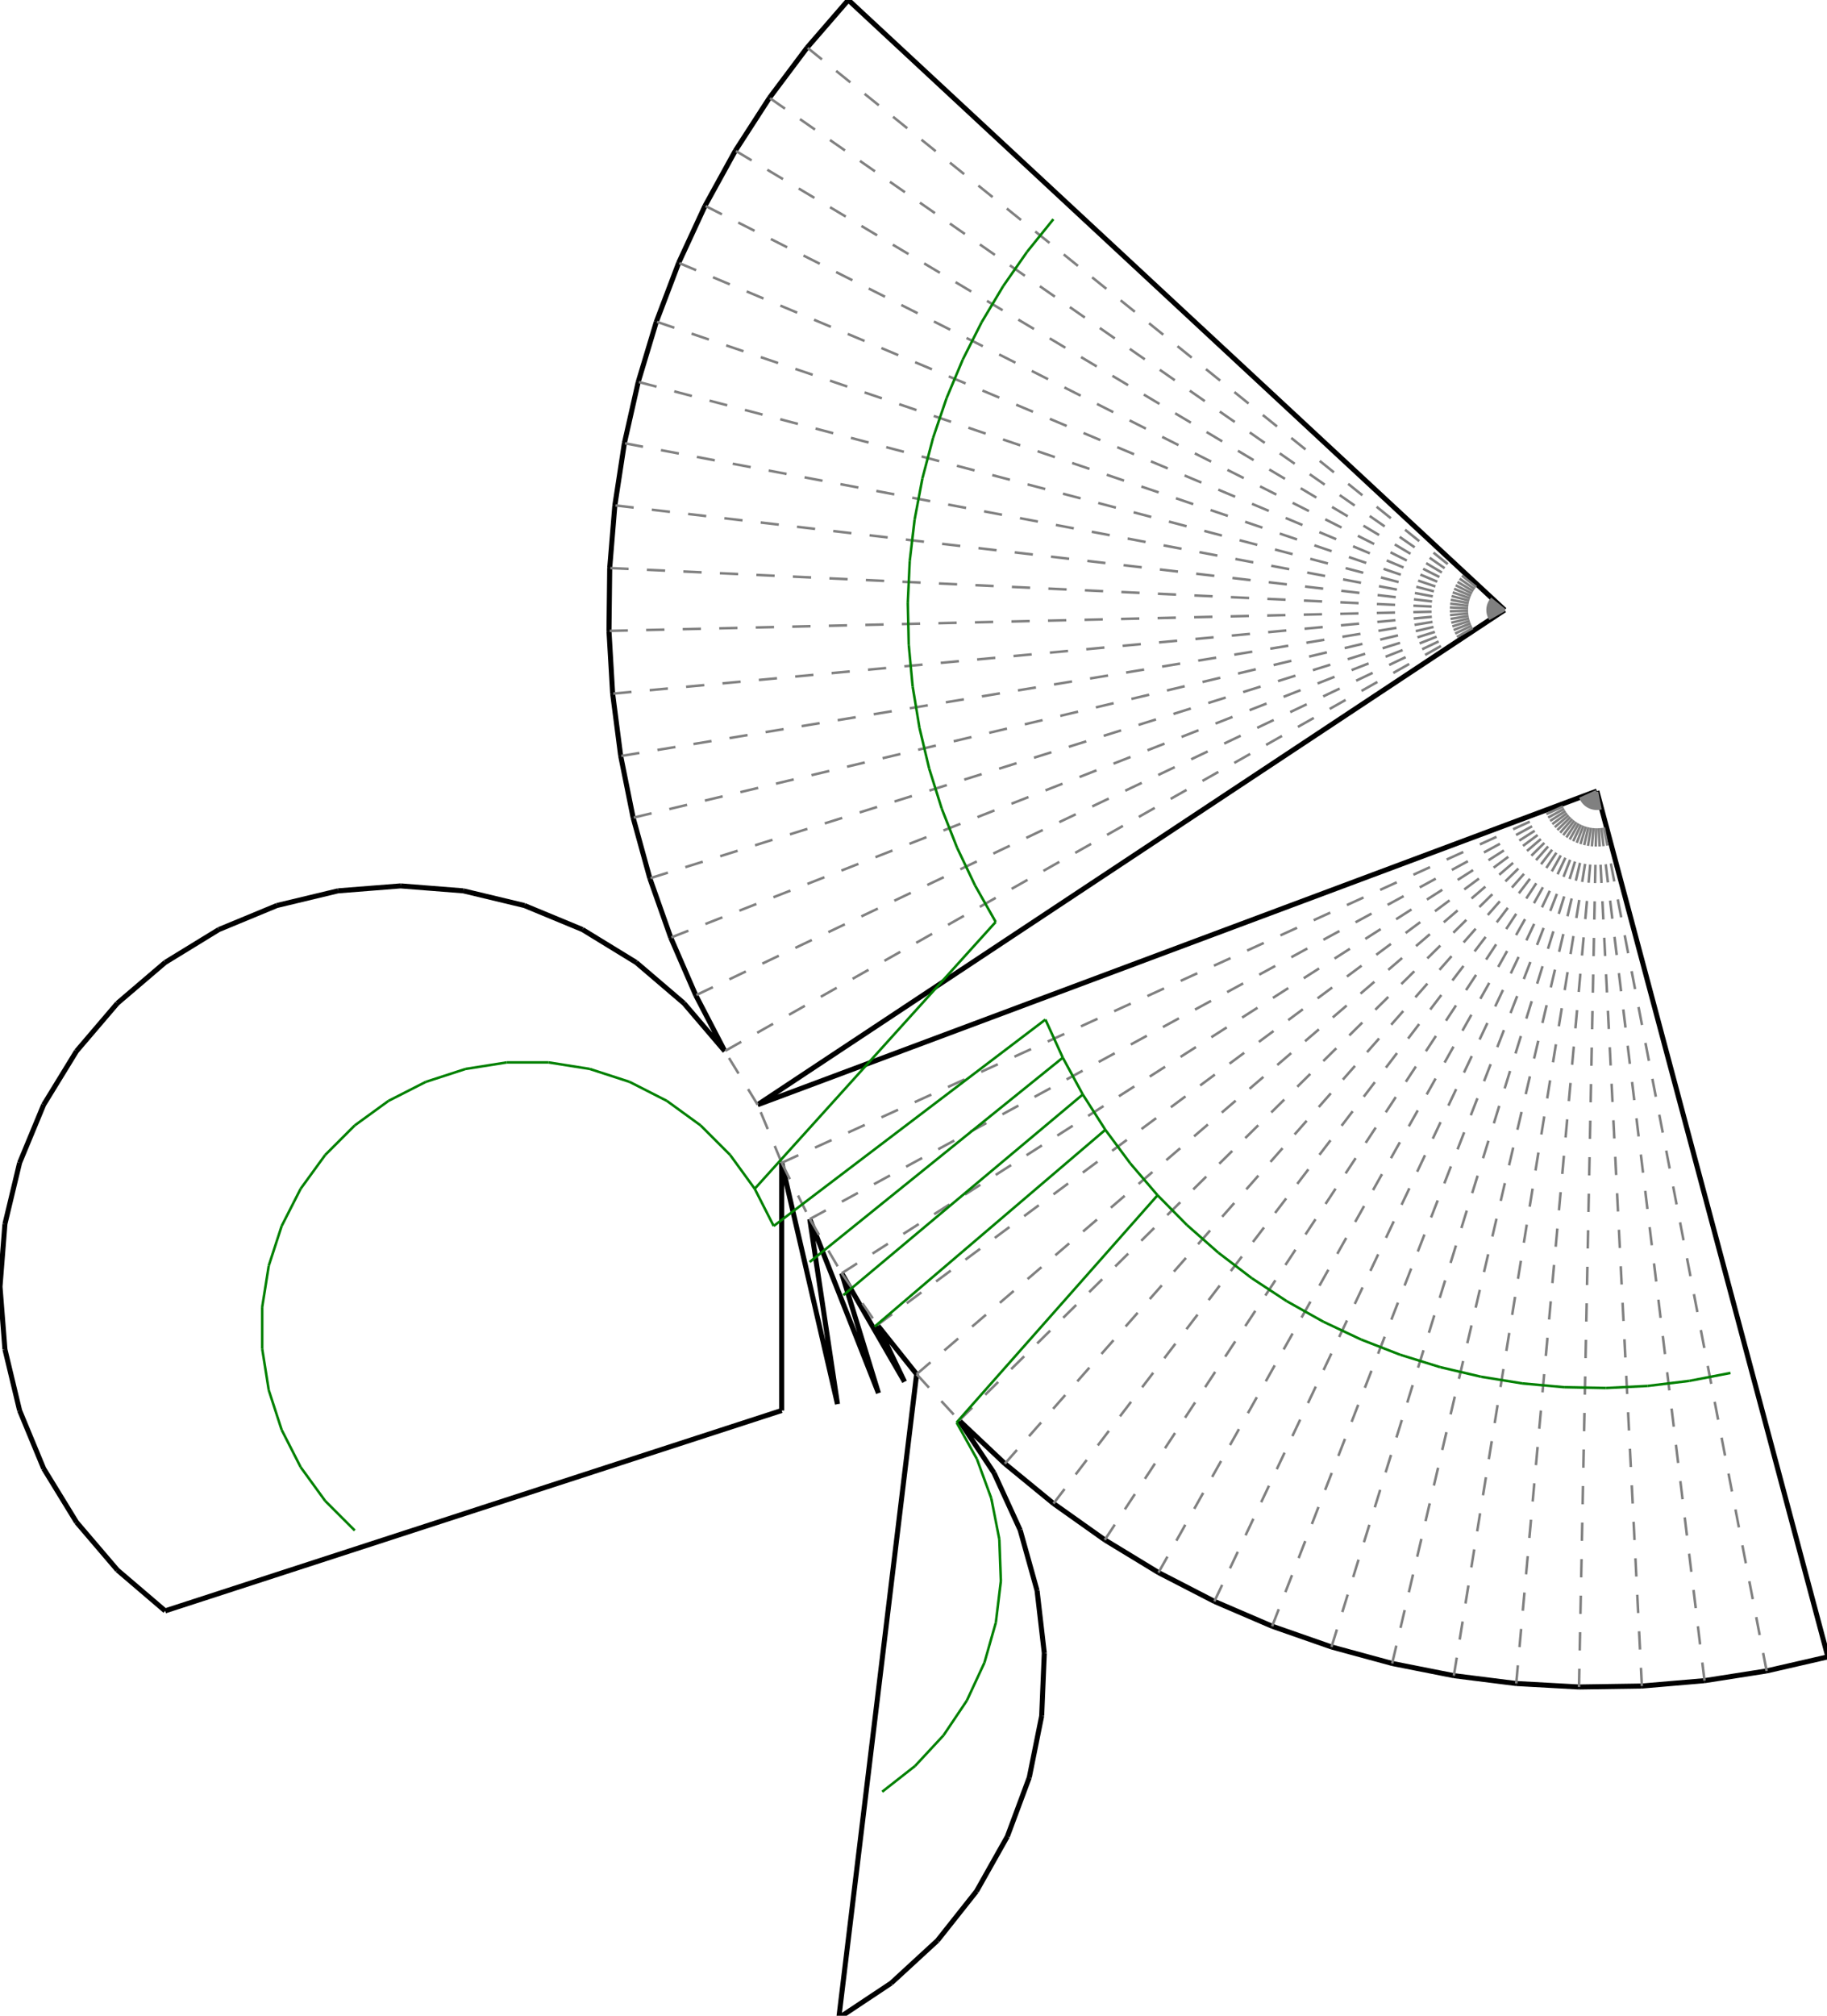 <?xml version="1.0"?>
<svg width="912" height="1006" version="1.1" xmlns="http://www.w3.org/2000/svg" >
<defs>
<style type="text/css"><![CDATA[
.m {stroke:rgb(255,0,0);stroke-width:1.258;}
.v {stroke:rgb(0,0,255);stroke-width:1.258;}
.b {stroke:rgb(0,0,0);stroke-width:2.515;fill:white}
.n {stroke:rgb(128,128,128);stroke-width:1.258}
.t {stroke:rgb(0,128,0);stroke-width:1.258;}
.c {stroke:rgb(128,128,128);stroke-width:1.258;stroke-dasharray:9.12, 9.12;}
]]></style>
</defs>
<path fill="none" style="stroke:black;stroke-width:2.515;" d=" M 420.174 635.436 L 451.522 689.591 M 451.522 689.591 L 437.979 661.28 M 404.225 608.407 L 438.514 695.262 M 438.514 695.262 L 420.174 635.436 M 390.211 580.326 L 418.063 700.754 M 418.063 700.754 L 404.225 608.407 M 390.211 703.933 L 390.211 580.326 M 361.803 524.572 L 341.421 500.708 M 341.421 500.708 L 317.557 480.326 M 317.557 480.326 L 290.798 463.928 M 290.798 463.928 L 261.803 451.918 M 261.803 451.918 L 231.287 444.592 M 231.287 444.592 L 200 442.129 M 200 442.129 L 168.713 444.592 M 168.713 444.592 L 138.197 451.918 M 138.197 451.918 L 109.202 463.928 M 109.202 463.928 L 82.443 480.326 M 82.443 480.326 L 58.579 500.708 M 58.579 500.708 L 38.197 524.572 M 38.197 524.572 L 21.799 551.331 M 21.799 551.331 L 9.789 580.326 M 9.789 580.326 L 2.462 610.842 M 2.462 610.842 L 0 642.129 M 0 642.129 L 2.462 673.416 M 2.462 673.416 L 9.789 703.933 M 9.789 703.933 L 21.799 732.927 M 21.799 732.927 L 38.197 759.686 M 38.197 759.686 L 58.579 783.551 M 58.579 783.551 L 82.443 803.933 M 82.443 803.933 L 390.211 703.933 M 418.72 1007.08 L 444.858 989.709 M 457.553 685.811 L 418.72 1007.08 M 444.858 989.709 L 467.956 968.463 M 467.956 968.463 L 487.447 943.865 M 487.447 943.865 L 502.849 916.521 M 502.849 916.521 L 513.785 887.104 M 513.785 887.104 L 519.984 856.339 M 519.984 856.339 L 521.294 824.983 M 521.294 824.983 L 517.682 793.807 M 517.682 793.807 L 509.238 763.581 M 509.238 763.581 L 496.17 735.048 M 496.17 735.048 L 478.799 708.91 M 437.979 661.28 L 457.553 685.811 M 478.799 708.91 L 501.613 730.461 M 501.613 730.461 L 525.882 750.36 M 525.882 750.36 L 551.486 768.507 M 551.486 768.507 L 578.301 784.814 M 578.301 784.814 L 606.193 799.201 M 606.193 799.201 L 635.025 811.595 M 635.025 811.595 L 664.656 821.938 M 664.656 821.938 L 694.939 830.176 M 694.939 830.176 L 725.725 836.271 M 725.725 836.271 L 756.863 840.191 M 756.863 840.191 L 788.199 841.918 M 788.199 841.918 L 819.579 841.443 M 819.579 841.443 L 850.848 838.768 M 850.848 838.768 L 881.853 833.907 M 881.853 833.907 L 912.441 826.883 M 912.441 826.883 L 797.124 394.793 M 423.472 0 L 402.928 23.725 M 751.078 304.424 L 423.472 0 M 402.928 23.725 L 384.1 48.833 M 384.1 48.833 L 367.078 75.2 M 367.078 75.2 L 351.947 102.695 M 351.947 102.695 L 338.782 131.184 M 338.782 131.184 L 327.648 160.526 M 327.648 160.526 L 318.598 190.577 M 318.598 190.577 L 311.679 221.188 M 311.679 221.188 L 306.923 252.21 M 306.923 252.21 L 304.355 283.488 M 304.355 283.488 L 303.987 314.869 M 303.987 314.869 L 305.82 346.199 M 305.82 346.199 L 309.846 377.324 M 309.846 377.324 L 316.045 408.089 M 316.045 408.089 L 324.387 438.344 M 324.387 438.344 L 334.83 467.939 M 334.83 467.939 L 347.322 496.729 M 347.322 496.729 L 361.803 524.572 M 378.201 551.331 L 751.078 304.424 M 797.124 394.793 L 378.201 551.331" />
<path fill="none" class="c" d=" M 378.201 551.331 L 361.803 524.572 M 751.078 304.424 L 361.803 524.572 M 390.211 580.326 L 378.201 551.331 M 390.211 580.326 L 797.124 394.793 M 404.225 608.407 L 797.124 394.793 M 420.174 635.436 L 797.124 394.793 M 420.174 635.436 L 437.979 661.28 M 751.078 304.424 L 347.322 496.729 M 390.211 580.326 L 404.225 608.407 M 404.225 608.407 L 420.174 635.436 M 437.979 661.28 L 797.124 394.793 M 457.553 685.811 L 797.124 394.793 M 457.553 685.811 L 478.799 708.91 M 478.799 708.91 L 797.124 394.793 M 501.613 730.461 L 797.124 394.793 M 525.882 750.36 L 797.124 394.793 M 551.486 768.507 L 797.124 394.793 M 578.301 784.814 L 797.124 394.793 M 606.193 799.201 L 797.124 394.793 M 635.025 811.595 L 797.124 394.793 M 664.656 821.938 L 797.124 394.793 M 694.939 830.176 L 797.124 394.793 M 725.725 836.271 L 797.124 394.793 M 756.863 840.191 L 797.124 394.793 M 788.199 841.918 L 797.124 394.793 M 819.579 841.443 L 797.124 394.793 M 850.848 838.768 L 797.124 394.793 M 881.853 833.907 L 797.124 394.793 M 751.078 304.424 L 334.83 467.939 M 751.078 304.424 L 324.387 438.344 M 751.078 304.424 L 316.045 408.089 M 751.078 304.424 L 309.846 377.324 M 751.078 304.424 L 305.82 346.199 M 751.078 304.424 L 303.987 314.869 M 751.078 304.424 L 304.355 283.488 M 751.078 304.424 L 306.923 252.21 M 751.078 304.424 L 311.679 221.188 M 751.078 304.424 L 318.598 190.577 M 751.078 304.424 L 327.648 160.526 M 751.078 304.424 L 338.782 131.184 M 751.078 304.424 L 351.947 102.695 M 751.078 304.424 L 367.078 75.2 M 751.078 304.424 L 384.1 48.833 M 751.078 304.424 L 402.928 23.725" />
<line x1="386.208" y1="611.863" x2="376.739" y2="593.279" class="t" />
<line x1="364.479" y1="576.404" x2="376.739" y2="593.279" class="t" />
<line x1="497.028" y1="460.109" x2="376.739" y2="593.279" class="t" />
<line x1="349.73" y1="561.655" x2="364.479" y2="576.404" class="t" />
<line x1="332.855" y1="549.395" x2="349.73" y2="561.655" class="t" />
<line x1="314.271" y1="539.926" x2="332.855" y2="549.395" class="t" />
<line x1="294.434" y1="533.481" x2="314.271" y2="539.926" class="t" />
<line x1="273.833" y1="530.218" x2="294.434" y2="533.481" class="t" />
<line x1="252.975" y1="530.218" x2="273.833" y2="530.218" class="t" />
<line x1="232.374" y1="533.481" x2="252.975" y2="530.218" class="t" />
<line x1="212.537" y1="539.926" x2="232.374" y2="533.481" class="t" />
<line x1="193.952" y1="549.395" x2="212.537" y2="539.926" class="t" />
<line x1="177.078" y1="561.655" x2="193.952" y2="549.395" class="t" />
<line x1="162.329" y1="576.404" x2="177.078" y2="561.655" class="t" />
<line x1="150.069" y1="593.279" x2="162.329" y2="576.404" class="t" />
<line x1="140.6" y1="611.863" x2="150.069" y2="593.279" class="t" />
<line x1="134.154" y1="631.7" x2="140.6" y2="611.863" class="t" />
<line x1="130.891" y1="652.301" x2="134.154" y2="631.7" class="t" />
<line x1="130.891" y1="673.159" x2="130.891" y2="652.301" class="t" />
<line x1="134.154" y1="693.76" x2="130.891" y2="673.159" class="t" />
<line x1="140.6" y1="713.598" x2="134.154" y2="693.76" class="t" />
<line x1="150.069" y1="732.182" x2="140.6" y2="713.598" class="t" />
<line x1="162.329" y1="749.057" x2="150.069" y2="732.182" class="t" />
<line x1="177.078" y1="763.805" x2="162.329" y2="749.057" class="t" />
<line x1="486.735" y1="441.909" x2="497.028" y2="460.109" class="t" />
<line x1="521.846" y1="508.817" x2="386.208" y2="611.863" class="t" />
<line x1="530.52" y1="527.842" x2="521.846" y2="508.817" class="t" />
<line x1="540.508" y1="546.212" x2="530.52" y2="527.842" class="t" />
<line x1="551.759" y1="563.836" x2="540.508" y2="546.212" class="t" />
<line x1="436.558" y1="662.102" x2="551.759" y2="563.836" class="t" />
<line x1="477.743" y1="423.031" x2="486.735" y2="441.909" class="t" />
<line x1="404.167" y1="629.829" x2="530.52" y2="527.842" class="t" />
<line x1="420.971" y1="646.368" x2="540.508" y2="546.212" class="t" />
<line x1="564.219" y1="580.628" x2="551.759" y2="563.836" class="t" />
<line x1="577.825" y1="596.505" x2="564.219" y2="580.628" class="t" />
<line x1="477.507" y1="709.923" x2="577.825" y2="596.505" class="t" />
<line x1="592.512" y1="611.388" x2="577.825" y2="596.505" class="t" />
<line x1="608.206" y1="625.205" x2="592.512" y2="611.388" class="t" />
<line x1="624.831" y1="637.887" x2="608.206" y2="625.205" class="t" />
<line x1="642.304" y1="649.372" x2="624.831" y2="637.887" class="t" />
<line x1="660.539" y1="659.603" x2="642.304" y2="649.372" class="t" />
<line x1="679.447" y1="668.53" x2="660.539" y2="659.603" class="t" />
<line x1="698.935" y1="676.109" x2="679.447" y2="668.53" class="t" />
<line x1="718.906" y1="682.302" x2="698.935" y2="676.109" class="t" />
<line x1="739.263" y1="687.08" x2="718.906" y2="682.302" class="t" />
<line x1="759.904" y1="690.418" x2="739.263" y2="687.08" class="t" />
<line x1="780.729" y1="692.301" x2="759.904" y2="690.418" class="t" />
<line x1="801.634" y1="692.718" x2="780.729" y2="692.301" class="t" />
<line x1="822.517" y1="691.668" x2="801.634" y2="692.718" class="t" />
<line x1="843.275" y1="689.156" x2="822.517" y2="691.668" class="t" />
<line x1="863.806" y1="685.195" x2="843.275" y2="689.156" class="t" />
<line x1="470.098" y1="403.569" x2="477.743" y2="423.031" class="t" />
<line x1="487.654" y1="728.147" x2="477.507" y2="709.923" class="t" />
<line x1="463.837" y1="383.619" x2="470.098" y2="403.569" class="t" />
<line x1="494.824" y1="747.733" x2="487.654" y2="728.147" class="t" />
<line x1="458.99" y1="363.279" x2="463.837" y2="383.619" class="t" />
<line x1="498.843" y1="768.2" x2="494.824" y2="747.733" class="t" />
<line x1="455.581" y1="342.649" x2="458.99" y2="363.279" class="t" />
<line x1="499.61" y1="789.044" x2="498.843" y2="768.2" class="t" />
<line x1="453.628" y1="321.831" x2="455.581" y2="342.649" class="t" />
<line x1="497.107" y1="809.752" x2="499.61" y2="789.044" class="t" />
<line x1="453.14" y1="300.927" x2="453.628" y2="321.831" class="t" />
<line x1="491.396" y1="829.812" x2="497.107" y2="809.752" class="t" />
<line x1="454.119" y1="280.041" x2="453.14" y2="300.927" class="t" />
<line x1="482.616" y1="848.733" x2="491.396" y2="829.812" class="t" />
<line x1="456.56" y1="259.274" x2="454.119" y2="280.041" class="t" />
<line x1="470.985" y1="866.046" x2="482.616" y2="848.733" class="t" />
<line x1="460.452" y1="238.73" x2="456.56" y2="259.274" class="t" />
<line x1="456.789" y1="881.328" x2="470.985" y2="866.046" class="t" />
<line x1="465.775" y1="218.509" x2="460.452" y2="238.73" class="t" />
<line x1="440.377" y1="894.2" x2="456.789" y2="881.328" class="t" />
<line x1="472.503" y1="198.712" x2="465.775" y2="218.509" class="t" />
<line x1="480.603" y1="179.435" x2="472.503" y2="198.712" class="t" />
<line x1="490.034" y1="160.773" x2="480.603" y2="179.435" class="t" />
<line x1="500.752" y1="142.819" x2="490.034" y2="160.773" class="t" />
<line x1="512.702" y1="125.661" x2="500.752" y2="142.819" class="t" />
<line x1="525.826" y1="109.383" x2="512.702" y2="125.661" class="t" />
</svg>
